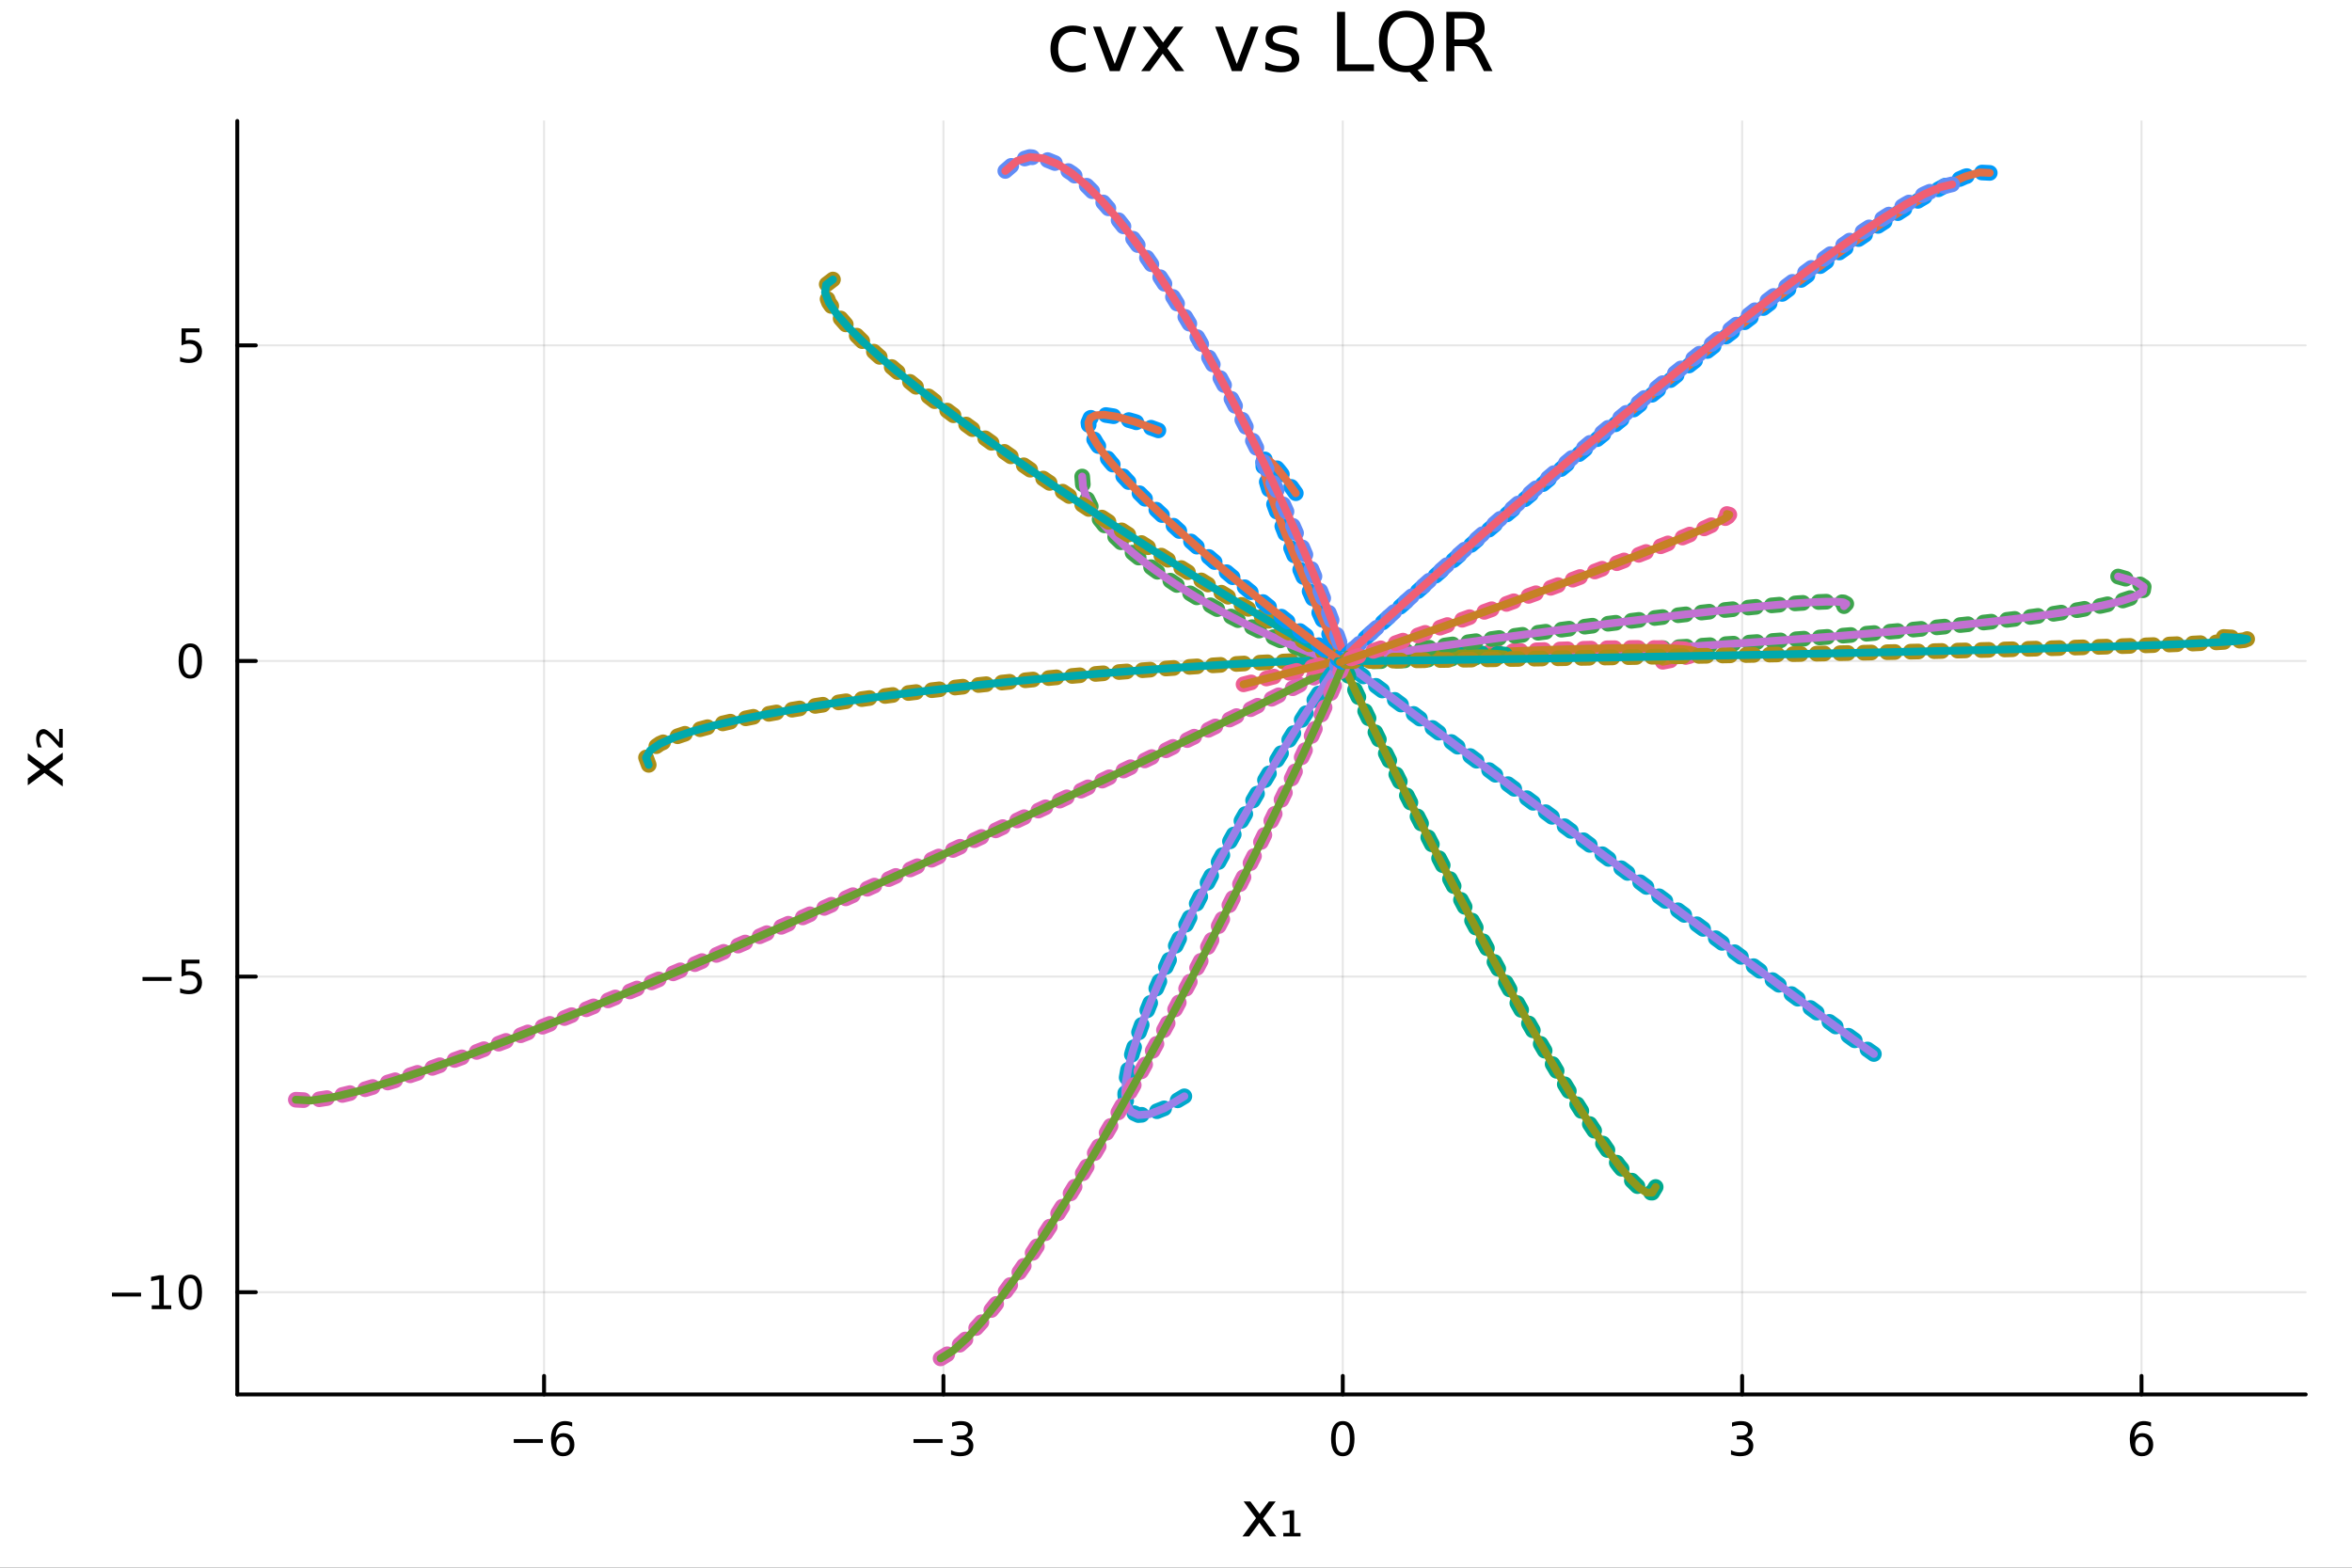 <svg xmlns="http://www.w3.org/2000/svg" xmlns:xlink="http://www.w3.org/1999/xlink" width="600" height="400" viewBox="0 0 2400 1600">
<rect x="0" y="0" width="2400" height="1600" fill="#333333" stroke="none"/>
<defs>
  <clipPath id="clip730">
    <rect x="0" y="0" width="2400" height="1600"></rect>
  </clipPath>
</defs>
<path clip-path="url(#clip730)" d="M0 1600 L2400 1600 L2400 0 L0 0  Z" fill="#ffffff" fill-rule="evenodd" fill-opacity="1"></path>
<defs>
  <clipPath id="clip731">
    <rect x="480" y="0" width="1681" height="1600"></rect>
  </clipPath>
</defs>
<path clip-path="url(#clip730)" d="M242.135 1423.18 L2352.76 1423.18 L2352.76 123.472 L242.135 123.472  Z" fill="#ffffff" fill-rule="evenodd" fill-opacity="1"></path>
<defs>
  <clipPath id="clip732">
    <rect x="242" y="123" width="2112" height="1301"></rect>
  </clipPath>
</defs>
<polyline clip-path="url(#clip732)" style="stroke:#000000; stroke-linecap:round; stroke-linejoin:round; stroke-width:2; stroke-opacity:0.1; fill:none" points="555.16,1423.18 555.16,123.472 "></polyline>
<polyline clip-path="url(#clip732)" style="stroke:#000000; stroke-linecap:round; stroke-linejoin:round; stroke-width:2; stroke-opacity:0.1; fill:none" points="962.672,1423.18 962.672,123.472 "></polyline>
<polyline clip-path="url(#clip732)" style="stroke:#000000; stroke-linecap:round; stroke-linejoin:round; stroke-width:2; stroke-opacity:0.1; fill:none" points="1370.18,1423.18 1370.18,123.472 "></polyline>
<polyline clip-path="url(#clip732)" style="stroke:#000000; stroke-linecap:round; stroke-linejoin:round; stroke-width:2; stroke-opacity:0.1; fill:none" points="1777.7,1423.18 1777.7,123.472 "></polyline>
<polyline clip-path="url(#clip732)" style="stroke:#000000; stroke-linecap:round; stroke-linejoin:round; stroke-width:2; stroke-opacity:0.1; fill:none" points="2185.21,1423.18 2185.21,123.472 "></polyline>
<polyline clip-path="url(#clip732)" style="stroke:#000000; stroke-linecap:round; stroke-linejoin:round; stroke-width:2; stroke-opacity:0.1; fill:none" points="242.135,1318.85 2352.76,1318.85 "></polyline>
<polyline clip-path="url(#clip732)" style="stroke:#000000; stroke-linecap:round; stroke-linejoin:round; stroke-width:2; stroke-opacity:0.1; fill:none" points="242.135,996.728 2352.76,996.728 "></polyline>
<polyline clip-path="url(#clip732)" style="stroke:#000000; stroke-linecap:round; stroke-linejoin:round; stroke-width:2; stroke-opacity:0.1; fill:none" points="242.135,674.602 2352.76,674.602 "></polyline>
<polyline clip-path="url(#clip732)" style="stroke:#000000; stroke-linecap:round; stroke-linejoin:round; stroke-width:2; stroke-opacity:0.1; fill:none" points="242.135,352.477 2352.76,352.477 "></polyline>
<polyline clip-path="url(#clip730)" style="stroke:#000000; stroke-linecap:round; stroke-linejoin:round; stroke-width:4; stroke-opacity:1; fill:none" points="242.135,1423.18 2352.76,1423.18 "></polyline>
<polyline clip-path="url(#clip730)" style="stroke:#000000; stroke-linecap:round; stroke-linejoin:round; stroke-width:4; stroke-opacity:1; fill:none" points="555.16,1423.18 555.16,1404.28 "></polyline>
<polyline clip-path="url(#clip730)" style="stroke:#000000; stroke-linecap:round; stroke-linejoin:round; stroke-width:4; stroke-opacity:1; fill:none" points="962.672,1423.18 962.672,1404.28 "></polyline>
<polyline clip-path="url(#clip730)" style="stroke:#000000; stroke-linecap:round; stroke-linejoin:round; stroke-width:4; stroke-opacity:1; fill:none" points="1370.18,1423.18 1370.18,1404.28 "></polyline>
<polyline clip-path="url(#clip730)" style="stroke:#000000; stroke-linecap:round; stroke-linejoin:round; stroke-width:4; stroke-opacity:1; fill:none" points="1777.7,1423.18 1777.7,1404.28 "></polyline>
<polyline clip-path="url(#clip730)" style="stroke:#000000; stroke-linecap:round; stroke-linejoin:round; stroke-width:4; stroke-opacity:1; fill:none" points="2185.21,1423.18 2185.21,1404.28 "></polyline>
<path clip-path="url(#clip730)" d="M524.223 1468.75 L553.898 1468.75 L553.898 1472.69 L524.223 1472.69 L524.223 1468.75 Z" fill="#000000" fill-rule="nonzero" fill-opacity="1"></path><path clip-path="url(#clip730)" d="M574.57 1466.44 Q571.422 1466.44 569.57 1468.59 Q567.741 1470.74 567.741 1474.49 Q567.741 1478.22 569.57 1480.39 Q571.422 1482.55 574.57 1482.55 Q577.718 1482.55 579.546 1480.39 Q581.398 1478.22 581.398 1474.49 Q581.398 1470.74 579.546 1468.59 Q577.718 1466.44 574.57 1466.44 M583.852 1451.78 L583.852 1456.04 Q582.093 1455.21 580.287 1454.77 Q578.505 1454.33 576.746 1454.33 Q572.116 1454.33 569.662 1457.45 Q567.232 1460.58 566.885 1466.9 Q568.25 1464.89 570.31 1463.82 Q572.371 1462.73 574.847 1462.73 Q580.056 1462.73 583.065 1465.9 Q586.097 1469.05 586.097 1474.49 Q586.097 1479.82 582.949 1483.03 Q579.801 1486.25 574.57 1486.25 Q568.574 1486.25 565.403 1481.67 Q562.232 1477.06 562.232 1468.33 Q562.232 1460.14 566.121 1455.28 Q570.01 1450.39 576.56 1450.39 Q578.32 1450.39 580.102 1450.74 Q581.908 1451.09 583.852 1451.78 Z" fill="#000000" fill-rule="nonzero" fill-opacity="1"></path><path clip-path="url(#clip730)" d="M932.14 1468.75 L961.816 1468.75 L961.816 1472.69 L932.14 1472.69 L932.14 1468.75 Z" fill="#000000" fill-rule="nonzero" fill-opacity="1"></path><path clip-path="url(#clip730)" d="M986.075 1466.95 Q989.431 1467.66 991.306 1469.93 Q993.205 1472.2 993.205 1475.53 Q993.205 1480.65 989.686 1483.45 Q986.168 1486.25 979.686 1486.25 Q977.51 1486.25 975.195 1485.81 Q972.904 1485.39 970.45 1484.54 L970.45 1480.02 Q972.394 1481.16 974.709 1481.74 Q977.024 1482.32 979.547 1482.32 Q983.945 1482.32 986.237 1480.58 Q988.552 1478.84 988.552 1475.53 Q988.552 1472.48 986.399 1470.77 Q984.269 1469.03 980.45 1469.03 L976.422 1469.03 L976.422 1465.19 L980.635 1465.19 Q984.084 1465.19 985.913 1463.82 Q987.742 1462.43 987.742 1459.84 Q987.742 1457.18 985.843 1455.77 Q983.969 1454.33 980.45 1454.33 Q978.529 1454.33 976.33 1454.75 Q974.131 1455.16 971.492 1456.04 L971.492 1451.88 Q974.154 1451.14 976.469 1450.77 Q978.806 1450.39 980.867 1450.39 Q986.191 1450.39 989.293 1452.83 Q992.394 1455.23 992.394 1459.35 Q992.394 1462.22 990.751 1464.21 Q989.107 1466.18 986.075 1466.95 Z" fill="#000000" fill-rule="nonzero" fill-opacity="1"></path><path clip-path="url(#clip730)" d="M1370.18 1454.1 Q1366.57 1454.1 1364.74 1457.66 Q1362.94 1461.2 1362.94 1468.33 Q1362.94 1475.44 1364.74 1479.01 Q1366.57 1482.55 1370.18 1482.55 Q1373.82 1482.55 1375.62 1479.01 Q1377.45 1475.44 1377.45 1468.33 Q1377.45 1461.2 1375.62 1457.66 Q1373.82 1454.1 1370.18 1454.1 M1370.18 1450.39 Q1375.99 1450.39 1379.05 1455 Q1382.13 1459.58 1382.13 1468.33 Q1382.13 1477.06 1379.05 1481.67 Q1375.99 1486.25 1370.18 1486.25 Q1364.37 1486.25 1361.3 1481.67 Q1358.24 1477.06 1358.24 1468.33 Q1358.24 1459.58 1361.3 1455 Q1364.37 1450.39 1370.18 1450.39 Z" fill="#000000" fill-rule="nonzero" fill-opacity="1"></path><path clip-path="url(#clip730)" d="M1781.94 1466.95 Q1785.3 1467.66 1787.18 1469.93 Q1789.07 1472.2 1789.07 1475.53 Q1789.07 1480.65 1785.56 1483.45 Q1782.04 1486.25 1775.56 1486.25 Q1773.38 1486.25 1771.06 1485.81 Q1768.77 1485.39 1766.32 1484.54 L1766.32 1480.02 Q1768.26 1481.16 1770.58 1481.74 Q1772.89 1482.32 1775.42 1482.32 Q1779.81 1482.32 1782.11 1480.58 Q1784.42 1478.84 1784.42 1475.53 Q1784.42 1472.48 1782.27 1470.77 Q1780.14 1469.03 1776.32 1469.03 L1772.29 1469.03 L1772.29 1465.19 L1776.5 1465.19 Q1779.95 1465.19 1781.78 1463.82 Q1783.61 1462.43 1783.61 1459.84 Q1783.61 1457.18 1781.71 1455.77 Q1779.84 1454.33 1776.32 1454.33 Q1774.4 1454.33 1772.2 1454.75 Q1770 1455.16 1767.36 1456.04 L1767.36 1451.88 Q1770.02 1451.14 1772.34 1450.77 Q1774.68 1450.39 1776.74 1450.39 Q1782.06 1450.39 1785.16 1452.83 Q1788.26 1455.23 1788.26 1459.35 Q1788.26 1462.22 1786.62 1464.21 Q1784.98 1466.18 1781.94 1466.95 Z" fill="#000000" fill-rule="nonzero" fill-opacity="1"></path><path clip-path="url(#clip730)" d="M2185.61 1466.44 Q2182.47 1466.44 2180.61 1468.59 Q2178.79 1470.74 2178.79 1474.49 Q2178.79 1478.22 2180.61 1480.39 Q2182.47 1482.55 2185.61 1482.55 Q2188.76 1482.55 2190.59 1480.39 Q2192.44 1478.22 2192.44 1474.49 Q2192.44 1470.74 2190.59 1468.59 Q2188.76 1466.44 2185.61 1466.44 M2194.9 1451.78 L2194.9 1456.04 Q2193.14 1455.21 2191.33 1454.77 Q2189.55 1454.33 2187.79 1454.33 Q2183.16 1454.33 2180.71 1457.45 Q2178.28 1460.58 2177.93 1466.9 Q2179.29 1464.89 2181.35 1463.82 Q2183.42 1462.73 2185.89 1462.73 Q2191.1 1462.73 2194.11 1465.9 Q2197.14 1469.05 2197.14 1474.49 Q2197.14 1479.82 2193.99 1483.03 Q2190.85 1486.25 2185.61 1486.25 Q2179.62 1486.25 2176.45 1481.67 Q2173.28 1477.06 2173.28 1468.33 Q2173.28 1460.14 2177.17 1455.28 Q2181.05 1450.39 2187.6 1450.39 Q2189.36 1450.39 2191.15 1450.74 Q2192.95 1451.09 2194.9 1451.78 Z" fill="#000000" fill-rule="nonzero" fill-opacity="1"></path><path clip-path="url(#clip730)" d="M1301.71 1532.4 L1288.82 1549.74 L1302.38 1568.04 L1295.47 1568.04 L1285.1 1554.04 L1274.72 1568.04 L1267.81 1568.04 L1281.66 1549.39 L1268.99 1532.4 L1275.9 1532.4 L1285.35 1545.1 L1294.8 1532.4 L1301.71 1532.4 Z" fill="#000000" fill-rule="nonzero" fill-opacity="1"></path><path clip-path="url(#clip730)" d="M1309.48 1564.54 L1315.97 1564.54 L1315.97 1545.1 L1308.87 1546.4 L1308.87 1542.71 L1316.19 1541.47 L1320.55 1541.47 L1320.55 1564.54 L1327.08 1564.54 L1327.08 1568.04 L1309.48 1568.04 L1309.48 1564.54 Z" fill="#000000" fill-rule="nonzero" fill-opacity="1"></path><polyline clip-path="url(#clip730)" style="stroke:#000000; stroke-linecap:round; stroke-linejoin:round; stroke-width:4; stroke-opacity:1; fill:none" points="242.135,1423.18 242.135,123.472 "></polyline>
<polyline clip-path="url(#clip730)" style="stroke:#000000; stroke-linecap:round; stroke-linejoin:round; stroke-width:4; stroke-opacity:1; fill:none" points="242.135,1318.85 261.032,1318.85 "></polyline>
<polyline clip-path="url(#clip730)" style="stroke:#000000; stroke-linecap:round; stroke-linejoin:round; stroke-width:4; stroke-opacity:1; fill:none" points="242.135,996.728 261.032,996.728 "></polyline>
<polyline clip-path="url(#clip730)" style="stroke:#000000; stroke-linecap:round; stroke-linejoin:round; stroke-width:4; stroke-opacity:1; fill:none" points="242.135,674.602 261.032,674.602 "></polyline>
<polyline clip-path="url(#clip730)" style="stroke:#000000; stroke-linecap:round; stroke-linejoin:round; stroke-width:4; stroke-opacity:1; fill:none" points="242.135,352.477 261.032,352.477 "></polyline>
<path clip-path="url(#clip730)" d="M114.26 1319.31 L143.936 1319.31 L143.936 1323.24 L114.26 1323.24 L114.26 1319.31 Z" fill="#000000" fill-rule="nonzero" fill-opacity="1"></path><path clip-path="url(#clip730)" d="M154.839 1332.2 L162.477 1332.2 L162.477 1305.83 L154.167 1307.5 L154.167 1303.24 L162.431 1301.57 L167.107 1301.57 L167.107 1332.2 L174.746 1332.2 L174.746 1336.13 L154.839 1336.13 L154.839 1332.2 Z" fill="#000000" fill-rule="nonzero" fill-opacity="1"></path><path clip-path="url(#clip730)" d="M194.19 1304.65 Q190.579 1304.65 188.75 1308.22 Q186.945 1311.76 186.945 1318.89 Q186.945 1325.99 188.75 1329.56 Q190.579 1333.1 194.19 1333.1 Q197.825 1333.1 199.63 1329.56 Q201.459 1325.99 201.459 1318.89 Q201.459 1311.76 199.63 1308.22 Q197.825 1304.65 194.19 1304.65 M194.19 1300.95 Q200 1300.95 203.056 1305.56 Q206.135 1310.14 206.135 1318.89 Q206.135 1327.62 203.056 1332.22 Q200 1336.8 194.19 1336.8 Q188.38 1336.8 185.301 1332.22 Q182.246 1327.62 182.246 1318.89 Q182.246 1310.14 185.301 1305.56 Q188.38 1300.95 194.19 1300.95 Z" fill="#000000" fill-rule="nonzero" fill-opacity="1"></path><path clip-path="url(#clip730)" d="M145.417 997.179 L175.093 997.179 L175.093 1001.11 L145.417 1001.11 L145.417 997.179 Z" fill="#000000" fill-rule="nonzero" fill-opacity="1"></path><path clip-path="url(#clip730)" d="M185.232 979.448 L203.588 979.448 L203.588 983.383 L189.514 983.383 L189.514 991.855 Q190.533 991.508 191.551 991.346 Q192.57 991.161 193.588 991.161 Q199.375 991.161 202.755 994.332 Q206.135 997.504 206.135 1002.92 Q206.135 1008.5 202.662 1011.6 Q199.19 1014.68 192.871 1014.68 Q190.695 1014.68 188.426 1014.31 Q186.181 1013.94 183.774 1013.2 L183.774 1008.5 Q185.857 1009.63 188.079 1010.19 Q190.301 1010.74 192.778 1010.74 Q196.783 1010.74 199.121 1008.64 Q201.459 1006.53 201.459 1002.92 Q201.459 999.309 199.121 997.203 Q196.783 995.096 192.778 995.096 Q190.903 995.096 189.028 995.513 Q187.176 995.929 185.232 996.809 L185.232 979.448 Z" fill="#000000" fill-rule="nonzero" fill-opacity="1"></path><path clip-path="url(#clip730)" d="M194.19 660.401 Q190.579 660.401 188.75 663.966 Q186.945 667.508 186.945 674.637 Q186.945 681.744 188.75 685.308 Q190.579 688.85 194.19 688.85 Q197.825 688.85 199.63 685.308 Q201.459 681.744 201.459 674.637 Q201.459 667.508 199.63 663.966 Q197.825 660.401 194.19 660.401 M194.19 656.697 Q200 656.697 203.056 661.304 Q206.135 665.887 206.135 674.637 Q206.135 683.364 203.056 687.97 Q200 692.554 194.19 692.554 Q188.38 692.554 185.301 687.97 Q182.246 683.364 182.246 674.637 Q182.246 665.887 185.301 661.304 Q188.38 656.697 194.19 656.697 Z" fill="#000000" fill-rule="nonzero" fill-opacity="1"></path><path clip-path="url(#clip730)" d="M185.232 335.197 L203.588 335.197 L203.588 339.132 L189.514 339.132 L189.514 347.604 Q190.533 347.257 191.551 347.095 Q192.57 346.91 193.588 346.91 Q199.375 346.91 202.755 350.081 Q206.135 353.252 206.135 358.669 Q206.135 364.248 202.662 367.349 Q199.19 370.428 192.871 370.428 Q190.695 370.428 188.426 370.058 Q186.181 369.687 183.774 368.947 L183.774 364.248 Q185.857 365.382 188.079 365.937 Q190.301 366.493 192.778 366.493 Q196.783 366.493 199.121 364.387 Q201.459 362.28 201.459 358.669 Q201.459 355.058 199.121 352.951 Q196.783 350.845 192.778 350.845 Q190.903 350.845 189.028 351.262 Q187.176 351.678 185.232 352.558 L185.232 335.197 Z" fill="#000000" fill-rule="nonzero" fill-opacity="1"></path><path clip-path="url(#clip730)" d="M28.356 768.79 L45.703 781.681 L64.004 768.122 L64.004 775.029 L50 785.405 L64.004 795.781 L64.004 802.688 L45.353 788.842 L28.356 801.51 L28.356 794.603 L41.056 785.15 L28.356 775.697 L28.356 768.79 Z" fill="#000000" fill-rule="nonzero" fill-opacity="1"></path><path clip-path="url(#clip730)" d="M60.376 757.459 L60.376 743.964 L64.004 743.964 L64.004 762.998 L60.503 762.998 Q59.516 761.915 57.734 759.91 Q48.026 748.961 45.034 748.961 Q42.934 748.961 41.66 750.616 Q40.356 752.271 40.356 754.977 Q40.356 756.632 40.928 758.573 Q41.47 760.515 42.584 762.807 L38.669 762.807 Q37.777 760.356 37.332 758.255 Q36.886 756.123 36.886 754.308 Q36.886 749.693 38.987 746.924 Q41.088 744.155 44.525 744.155 Q48.949 744.155 57.989 754.69 Q59.516 756.473 60.376 757.459 Z" fill="#000000" fill-rule="nonzero" fill-opacity="1"></path><path clip-path="url(#clip730)" d="M1107.8 28.948 L1107.8 35.915 Q1104.64 34.173 1101.44 33.323 Q1098.28 32.431 1095.04 32.431 Q1087.79 32.431 1083.78 37.05 Q1079.77 41.627 1079.77 49.931 Q1079.77 58.236 1083.78 62.854 Q1087.79 67.431 1095.04 67.431 Q1098.28 67.431 1101.44 66.581 Q1104.64 65.689 1107.8 63.948 L1107.8 70.834 Q1104.68 72.292 1101.32 73.022 Q1098 73.751 1094.23 73.751 Q1083.98 73.751 1077.95 67.31 Q1071.91 60.869 1071.91 49.931 Q1071.91 38.832 1077.99 32.472 Q1084.1 26.112 1094.72 26.112 Q1098.16 26.112 1101.44 26.841 Q1104.72 27.53 1107.8 28.948 Z" fill="#000000" fill-rule="nonzero" fill-opacity="1"></path><path clip-path="url(#clip730)" d="M1115.42 27.206 L1123.32 27.206 L1137.5 65.284 L1151.67 27.206 L1159.57 27.206 L1142.56 72.576 L1132.43 72.576 L1115.42 27.206 Z" fill="#000000" fill-rule="nonzero" fill-opacity="1"></path><path clip-path="url(#clip730)" d="M1207.58 27.206 L1191.17 49.283 L1208.43 72.576 L1199.64 72.576 L1186.43 54.752 L1173.22 72.576 L1164.43 72.576 L1182.06 48.838 L1165.93 27.206 L1174.72 27.206 L1186.75 43.369 L1198.79 27.206 L1207.58 27.206 Z" fill="#000000" fill-rule="nonzero" fill-opacity="1"></path><path clip-path="url(#clip730)" d="M1239.98 27.206 L1247.88 27.206 L1262.06 65.284 L1276.24 27.206 L1284.14 27.206 L1267.12 72.576 L1257 72.576 L1239.98 27.206 Z" fill="#000000" fill-rule="nonzero" fill-opacity="1"></path><path clip-path="url(#clip730)" d="M1323.35 28.543 L1323.35 35.591 Q1320.19 33.971 1316.79 33.161 Q1313.39 32.35 1309.74 32.35 Q1304.19 32.35 1301.39 34.052 Q1298.64 35.753 1298.64 39.156 Q1298.64 41.749 1300.63 43.248 Q1302.61 44.706 1308.61 46.043 L1311.16 46.61 Q1319.1 48.311 1322.42 51.43 Q1325.78 54.509 1325.78 60.059 Q1325.78 66.378 1320.76 70.064 Q1315.78 73.751 1307.03 73.751 Q1303.38 73.751 1299.41 73.022 Q1295.48 72.333 1291.11 70.915 L1291.11 63.218 Q1295.24 65.365 1299.25 66.459 Q1303.26 67.512 1307.19 67.512 Q1312.45 67.512 1315.29 65.73 Q1318.13 63.907 1318.13 60.626 Q1318.13 57.588 1316.06 55.967 Q1314.03 54.347 1307.11 52.848 L1304.51 52.24 Q1297.59 50.782 1294.51 47.785 Q1291.43 44.746 1291.43 39.48 Q1291.43 33.08 1295.97 29.596 Q1300.5 26.112 1308.85 26.112 Q1312.98 26.112 1316.63 26.72 Q1320.27 27.327 1323.35 28.543 Z" fill="#000000" fill-rule="nonzero" fill-opacity="1"></path><path clip-path="url(#clip730)" d="M1364.35 12.096 L1372.53 12.096 L1372.53 65.689 L1401.98 65.689 L1401.98 72.576 L1364.35 72.576 L1364.35 12.096 Z" fill="#000000" fill-rule="nonzero" fill-opacity="1"></path><path clip-path="url(#clip730)" d="M1435.12 17.646 Q1426.2 17.646 1420.94 24.289 Q1415.71 30.933 1415.71 42.397 Q1415.71 53.82 1420.94 60.464 Q1426.2 67.107 1435.12 67.107 Q1444.03 67.107 1449.21 60.464 Q1454.44 53.82 1454.44 42.397 Q1454.44 30.933 1449.21 24.289 Q1444.03 17.646 1435.12 17.646 M1446.58 71.482 L1457.35 83.27 L1447.47 83.27 L1438.52 73.589 Q1437.18 73.67 1436.45 73.71 Q1435.76 73.751 1435.12 73.751 Q1422.35 73.751 1414.7 65.244 Q1407.08 56.697 1407.08 42.397 Q1407.08 28.057 1414.7 19.55 Q1422.35 11.002 1435.12 11.002 Q1447.84 11.002 1455.45 19.55 Q1463.07 28.057 1463.07 42.397 Q1463.07 52.929 1458.81 60.423 Q1454.6 67.918 1446.58 71.482 Z" fill="#000000" fill-rule="nonzero" fill-opacity="1"></path><path clip-path="url(#clip730)" d="M1504.55 44.22 Q1507.18 45.111 1509.65 48.028 Q1512.16 50.944 1514.68 56.048 L1522.98 72.576 L1514.19 72.576 L1506.45 57.061 Q1503.45 50.985 1500.62 49 Q1497.82 47.015 1492.96 47.015 L1484.05 47.015 L1484.05 72.576 L1475.87 72.576 L1475.87 12.096 L1494.34 12.096 Q1504.71 12.096 1509.81 16.43 Q1514.92 20.765 1514.92 29.515 Q1514.92 35.227 1512.24 38.994 Q1509.61 42.761 1504.55 44.22 M1484.05 18.82 L1484.05 40.29 L1494.34 40.29 Q1500.25 40.29 1503.25 37.576 Q1506.29 34.822 1506.29 29.515 Q1506.29 24.208 1503.25 21.535 Q1500.25 18.82 1494.34 18.82 L1484.05 18.82 Z" fill="#000000" fill-rule="nonzero" fill-opacity="1"></path><polyline clip-path="url(#clip732)" style="stroke:#009af9; stroke-linecap:round; stroke-linejoin:round; stroke-width:16; stroke-opacity:1; fill:none" stroke-dasharray="8, 16" points="1322.25,503.4 1312.4,489.65 1304.65,479.78 1298.73,473.264 1294.41,469.629 1291.47,468.45 1289.72,469.346 1288.98,471.981 1289.1,476.053 1289.95,481.296 1291.4,487.477 1293.33,494.388 1295.67,501.852 1298.31,509.711 1301.19,517.83 1304.25,526.095 1307.42,534.405 1310.67,542.678 1313.94,550.844 1317.21,558.845 1320.44,566.634 1323.61,574.175 1326.71,581.437 1329.71,588.399 1332.6,595.045 1335.38,601.365 1338.04,607.355 1340.57,613.012 1342.97,618.338 1345.24,623.34 1347.38,628.023 1349.4,632.397 1351.28,636.473 1353.05,640.263 1354.69,643.78 1356.23,647.038 1357.66,650.051 1358.98,652.834 1360.21,655.401 1361.34,657.768 1362.4,659.948 1363.37,661.957 1364.27,663.808 1365.1,665.516 1365.88,667.094 1366.6,668.555 1367.26,669.912 1367.89,671.178 1368.48,672.364 1369.03,673.482 1369.56,674.543 "></polyline>
<polyline clip-path="url(#clip732)" style="stroke:#e26f46; stroke-linecap:round; stroke-linejoin:round; stroke-width:8; stroke-opacity:1; fill:none" points="1322.25,503.4 1312.4,489.65 1304.65,479.78 1298.73,473.264 1294.41,469.629 1291.47,468.449 1289.72,469.346 1288.98,471.981 1289.1,476.053 1289.95,481.296 1291.4,487.477 1293.33,494.389 1295.67,501.852 1298.31,509.711 1301.19,517.831 1304.25,526.095 1307.42,534.405 1310.67,542.678 1313.94,550.844 1317.21,558.845 1320.44,566.635 1323.61,574.175 1326.71,581.437 1329.71,588.399 1332.6,595.045 1335.38,601.366 1338.04,607.355 1340.57,613.012 1342.97,618.339 1345.24,623.34 1347.38,628.023 1349.4,632.397 1351.28,636.473 1353.05,640.263 1354.7,643.78 1356.23,647.038 1357.66,650.052 1358.98,652.834 1360.21,655.402 1361.34,657.768 1362.4,659.948 1363.37,661.957 1364.27,663.808 1365.1,665.516 1365.88,667.094 1366.6,668.555 1367.26,669.912 1367.89,671.178 1368.48,672.364 1369.03,673.482 1369.56,674.543 "></polyline>
<polyline clip-path="url(#clip732)" style="stroke:#3da44d; stroke-linecap:round; stroke-linejoin:round; stroke-width:16; stroke-opacity:1; fill:none" stroke-dasharray="8, 16" points="2161.35,588.413 2179.55,593.695 2187.44,598.878 2186.59,603.933 2178.39,608.831 2164.09,613.554 2144.78,618.086 2121.45,622.415 2094.94,626.535 2066.01,630.44 2035.3,634.13 2003.38,637.604 1970.73,640.866 1937.77,643.918 1904.85,646.766 1872.27,649.417 1840.27,651.878 1809.04,654.156 1778.77,656.26 1749.55,658.199 1721.51,659.98 1694.7,661.612 1669.18,663.105 1644.97,664.468 1622.08,665.707 1600.51,666.833 1580.25,667.852 1561.26,668.773 1543.53,669.604 1527,670.35 1511.63,671.019 1497.37,671.618 1484.17,672.152 1471.98,672.628 1460.74,673.051 1450.38,673.425 1440.87,673.756 1432.13,674.048 1424.11,674.305 1416.76,674.531 1410.02,674.729 1403.85,674.904 1398.19,675.057 1392.99,675.193 1388.2,675.312 1383.79,675.418 1379.7,675.513 1375.9,675.599 1372.35,675.678 1369,675.751 1365.83,675.819 "></polyline>
<polyline clip-path="url(#clip732)" style="stroke:#c271d2; stroke-linecap:round; stroke-linejoin:round; stroke-width:8; stroke-opacity:1; fill:none" points="2161.35,588.413 2179.55,593.695 2187.44,598.878 2186.59,603.933 2178.39,608.831 2164.08,613.554 2144.78,618.086 2121.45,622.415 2094.94,626.535 2066.01,630.44 2035.3,634.13 2003.38,637.604 1970.73,640.865 1937.77,643.918 1904.85,646.766 1872.27,649.417 1840.27,651.878 1809.04,654.156 1778.76,656.26 1749.55,658.199 1721.51,659.98 1694.7,661.612 1669.18,663.105 1644.97,664.468 1622.08,665.707 1600.51,666.833 1580.25,667.852 1561.26,668.773 1543.53,669.604 1527,670.35 1511.63,671.019 1497.37,671.618 1484.17,672.152 1471.98,672.628 1460.74,673.051 1450.38,673.425 1440.86,673.756 1432.13,674.048 1424.11,674.305 1416.76,674.531 1410.02,674.729 1403.85,674.904 1398.19,675.057 1392.99,675.193 1388.2,675.312 1383.79,675.418 1379.7,675.513 1375.9,675.599 1372.35,675.678 1369,675.751 1365.83,675.819 "></polyline>
<polyline clip-path="url(#clip732)" style="stroke:#ac8d18; stroke-linecap:round; stroke-linejoin:round; stroke-width:16; stroke-opacity:1; fill:none" stroke-dasharray="8, 16" points="661.961,780.625 659.191,773.145 663.379,765.951 673.379,759.063 688.176,752.495 706.871,746.257 728.673,740.354 752.888,734.786 778.91,729.552 806.213,724.646 834.344,720.06 862.912,715.787 891.587,711.815 920.088,708.134 948.182,704.73 975.677,701.59 1002.42,698.702 1028.27,696.051 1053.15,693.625 1076.99,691.409 1099.72,689.39 1121.32,687.556 1141.77,685.894 1161.07,684.391 1179.22,683.035 1196.25,681.816 1212.18,680.723 1227.04,679.745 1240.86,678.873 1253.7,678.098 1265.58,677.41 1276.57,676.803 1286.7,676.268 1296.03,675.798 1304.6,675.387 1312.47,675.028 1319.67,674.717 1326.27,674.447 1332.3,674.214 1337.8,674.014 1342.84,673.842 1347.44,673.695 1351.64,673.569 1355.5,673.461 1359.03,673.368 1362.28,673.288 1365.29,673.218 1368.08,673.157 1370.69,673.102 1373.14,673.052 1375.47,673.005 "></polyline>
<polyline clip-path="url(#clip732)" style="stroke:#00a9ad; stroke-linecap:round; stroke-linejoin:round; stroke-width:8; stroke-opacity:1; fill:none" points="661.961,780.625 659.191,773.145 663.379,765.951 673.379,759.063 688.176,752.495 706.871,746.257 728.673,740.354 752.888,734.786 778.91,729.552 806.214,724.646 834.344,720.06 862.913,715.787 891.587,711.815 920.088,708.134 948.182,704.73 975.677,701.59 1002.42,698.702 1028.27,696.051 1053.15,693.625 1076.99,691.409 1099.72,689.39 1121.32,687.556 1141.77,685.894 1161.07,684.391 1179.22,683.035 1196.25,681.816 1212.18,680.723 1227.04,679.745 1240.86,678.873 1253.7,678.098 1265.58,677.41 1276.57,676.803 1286.7,676.268 1296.03,675.798 1304.6,675.387 1312.47,675.028 1319.67,674.717 1326.27,674.447 1332.3,674.214 1337.8,674.014 1342.84,673.842 1347.44,673.695 1351.64,673.569 1355.5,673.461 1359.03,673.368 1362.28,673.288 1365.29,673.218 1368.08,673.157 1370.69,673.102 1373.14,673.052 1375.47,673.005 "></polyline>
<polyline clip-path="url(#clip732)" style="stroke:#ed5d92; stroke-linecap:round; stroke-linejoin:round; stroke-width:16; stroke-opacity:1; fill:none" stroke-dasharray="8, 16" points="1696.66,675.427 1713.06,672.275 1723.71,669.646 1729.43,667.48 1730.94,665.724 1728.91,664.328 1723.92,663.248 1716.48,662.443 1707.05,661.878 1696.03,661.519 1683.78,661.337 1670.6,661.305 1656.77,661.4 1642.51,661.601 1628.02,661.888 1613.48,662.246 1599.02,662.661 1584.76,663.118 1570.8,663.608 1557.23,664.121 1544.09,664.647 1531.46,665.181 1519.35,665.717 1507.8,666.248 1496.82,666.771 1486.42,667.283 1476.61,667.78 1467.37,668.261 1458.7,668.724 1450.59,669.167 1443.02,669.589 1435.97,669.991 1429.42,670.371 1423.34,670.731 1417.72,671.069 1412.53,671.387 1407.74,671.685 1403.32,671.964 1399.26,672.225 1395.52,672.468 1392.09,672.695 1388.93,672.905 1386.03,673.102 1383.36,673.285 1380.89,673.455 1378.61,673.614 1376.5,673.762 1374.53,673.902 1372.68,674.033 1370.94,674.156 1369.29,674.274 "></polyline>
<polyline clip-path="url(#clip732)" style="stroke:#c68125; stroke-linecap:round; stroke-linejoin:round; stroke-width:8; stroke-opacity:1; fill:none" points="1696.66,675.427 1713.06,672.275 1723.71,669.646 1729.43,667.48 1730.94,665.724 1728.91,664.328 1723.92,663.248 1716.48,662.444 1707.04,661.878 1696.03,661.519 1683.78,661.337 1670.6,661.305 1656.77,661.4 1642.51,661.601 1628.02,661.888 1613.48,662.247 1599.01,662.661 1584.76,663.118 1570.8,663.608 1557.22,664.121 1544.09,664.647 1531.46,665.181 1519.35,665.717 1507.8,666.248 1496.82,666.771 1486.42,667.283 1476.61,667.78 1467.37,668.261 1458.7,668.724 1450.59,669.167 1443.02,669.589 1435.97,669.991 1429.42,670.371 1423.34,670.731 1417.72,671.069 1412.53,671.387 1407.74,671.685 1403.32,671.964 1399.26,672.225 1395.52,672.468 1392.09,672.695 1388.93,672.906 1386.03,673.102 1383.36,673.285 1380.89,673.455 1378.61,673.614 1376.5,673.762 1374.53,673.902 1372.68,674.033 1370.94,674.156 1369.29,674.274 "></polyline>
<polyline clip-path="url(#clip732)" style="stroke:#00a98d; stroke-linecap:round; stroke-linejoin:round; stroke-width:16; stroke-opacity:1; fill:none" stroke-dasharray="8, 16" points="1535.8,668.081 1530.64,667.565 1524.82,667.195 1518.51,666.952 1511.84,666.818 1504.94,666.776 1497.89,666.813 1490.8,666.915 1483.73,667.072 1476.74,667.272 1469.89,667.508 1463.21,667.771 1456.74,668.055 1450.51,668.354 1444.53,668.663 1438.82,668.977 1433.38,669.292 1428.24,669.606 1423.37,669.916 1418.8,670.219 1414.5,670.515 1410.48,670.801 1406.73,671.076 1403.24,671.34 1399.99,671.592 1396.99,671.831 1394.22,672.058 1391.66,672.272 1389.31,672.474 1387.15,672.663 1385.18,672.841 1383.37,673.006 1381.73,673.161 1380.23,673.304 1378.87,673.437 1377.63,673.56 1376.51,673.675 1375.5,673.78 1374.58,673.877 1373.75,673.966 1373,674.049 1372.33,674.125 1371.71,674.195 1371.16,674.26 1370.65,674.319 1370.19,674.375 1369.77,674.426 1369.38,674.474 1369.02,674.519 1368.68,674.561 1368.36,674.601 "></polyline>
<polyline clip-path="url(#clip732)" style="stroke:#8e971d; stroke-linecap:round; stroke-linejoin:round; stroke-width:8; stroke-opacity:1; fill:none" points="1535.8,668.081 1530.64,667.565 1524.82,667.195 1518.51,666.952 1511.84,666.818 1504.94,666.776 1497.89,666.813 1490.8,666.915 1483.73,667.072 1476.74,667.272 1469.89,667.508 1463.21,667.771 1456.74,668.055 1450.51,668.354 1444.53,668.663 1438.82,668.977 1433.38,669.292 1428.24,669.606 1423.37,669.916 1418.8,670.219 1414.5,670.515 1410.48,670.801 1406.73,671.076 1403.24,671.34 1399.99,671.592 1396.99,671.831 1394.22,672.058 1391.66,672.272 1389.31,672.474 1387.15,672.663 1385.18,672.841 1383.37,673.006 1381.73,673.161 1380.23,673.304 1378.87,673.437 1377.63,673.56 1376.51,673.675 1375.5,673.78 1374.58,673.877 1373.75,673.966 1373,674.049 1372.33,674.125 1371.71,674.195 1371.16,674.26 1370.65,674.319 1370.19,674.375 1369.77,674.426 1369.38,674.474 1369.02,674.519 1368.68,674.561 1368.36,674.601 "></polyline>
<polyline clip-path="url(#clip732)" style="stroke:#00a8cb; stroke-linecap:round; stroke-linejoin:round; stroke-width:16; stroke-opacity:1; fill:none" stroke-dasharray="8, 16" points="1912.13,1075.73 1903.35,1069.53 1891.09,1060.69 1875.99,1049.72 1858.66,1037.05 1839.61,1023.08 1819.29,1008.13 1798.08,992.502 1776.32,976.445 1754.29,960.174 1732.25,943.873 1710.4,927.696 1688.9,911.771 1667.89,896.204 1647.5,881.081 1627.81,866.47 1608.89,852.422 1590.79,838.978 1573.54,826.164 1557.17,813.997 1541.68,802.485 1527.08,791.629 1513.37,781.423 1500.51,771.857 1488.5,762.916 1477.3,754.581 1466.9,746.831 1457.25,739.643 1448.32,732.992 1440.08,726.851 1432.49,721.193 1425.52,715.992 1419.12,711.22 1413.26,706.849 1407.9,702.853 1403.02,699.205 1398.56,695.879 1394.5,692.851 1390.82,690.095 1387.46,687.59 1384.41,685.312 1381.64,683.239 1379.12,681.353 1376.81,679.633 1374.71,678.06 1372.78,676.618 1371.01,675.29 1369.36,674.06 1367.83,672.913 1366.39,671.837 1365.03,670.817 "></polyline>
<polyline clip-path="url(#clip732)" style="stroke:#9b7fe8; stroke-linecap:round; stroke-linejoin:round; stroke-width:8; stroke-opacity:1; fill:none" points="1912.13,1075.73 1903.35,1069.53 1891.09,1060.69 1875.99,1049.72 1858.66,1037.05 1839.61,1023.08 1819.29,1008.13 1798.08,992.502 1776.32,976.445 1754.29,960.174 1732.25,943.873 1710.4,927.696 1688.9,911.771 1667.89,896.204 1647.5,881.081 1627.81,866.47 1608.89,852.422 1590.79,838.978 1573.54,826.164 1557.17,813.997 1541.68,802.485 1527.08,791.629 1513.37,781.423 1500.51,771.857 1488.5,762.916 1477.3,754.581 1466.9,746.831 1457.25,739.643 1448.32,732.992 1440.08,726.851 1432.49,721.193 1425.52,715.992 1419.12,711.22 1413.26,706.849 1407.9,702.853 1403.02,699.205 1398.56,695.879 1394.5,692.851 1390.82,690.095 1387.46,687.59 1384.41,685.312 1381.64,683.239 1379.12,681.353 1376.81,679.633 1374.71,678.06 1372.78,676.618 1371.01,675.29 1369.36,674.06 1367.83,672.913 1366.39,671.837 1365.03,670.817 "></polyline>
<polyline clip-path="url(#clip732)" style="stroke:#608cf6; stroke-linecap:round; stroke-linejoin:round; stroke-width:16; stroke-opacity:1; fill:none" stroke-dasharray="8, 16" points="1025.83,174.469 1037.73,164.208 1050.79,160.256 1064.7,161.646 1079.19,167.516 1094.05,177.1 1109.08,189.72 1124.12,204.776 1139.01,221.744 1153.66,240.163 1167.97,259.635 1181.85,279.813 1195.26,300.4 1208.13,321.142 1220.45,341.825 1232.18,362.268 1243.31,382.323 1253.83,401.868 1263.75,420.804 1273.07,439.056 1281.8,456.566 1289.96,473.292 1297.55,489.206 1304.61,504.293 1311.15,518.547 1317.2,531.971 1322.78,544.577 1327.91,556.38 1332.62,567.404 1336.94,577.672 1340.89,587.215 1344.49,596.064 1347.77,604.253 1350.75,611.814 1353.45,618.785 1355.9,625.201 1358.12,631.096 1360.12,636.508 1361.93,641.47 1363.56,646.018 1365.03,650.184 1366.36,654.001 1367.56,657.501 1368.65,660.714 1369.63,663.67 1370.53,666.396 1371.36,668.92 1372.12,671.266 1372.82,673.46 1373.48,675.525 1374.11,677.483 "></polyline>
<polyline clip-path="url(#clip732)" style="stroke:#f05f73; stroke-linecap:round; stroke-linejoin:round; stroke-width:8; stroke-opacity:1; fill:none" points="1025.83,174.469 1037.73,164.208 1050.79,160.256 1064.7,161.647 1079.19,167.517 1094.05,177.101 1109.08,189.72 1124.12,204.776 1139.01,221.744 1153.66,240.164 1167.97,259.635 1181.85,279.813 1195.26,300.4 1208.13,321.143 1220.45,341.825 1232.18,362.269 1243.31,382.324 1253.83,401.868 1263.75,420.804 1273.07,439.056 1281.8,456.566 1289.96,473.292 1297.55,489.206 1304.61,504.293 1311.15,518.547 1317.2,531.971 1322.78,544.577 1327.91,556.38 1332.62,567.404 1336.94,577.672 1340.89,587.216 1344.49,596.065 1347.77,604.253 1350.75,611.815 1353.45,618.785 1355.9,625.201 1358.12,631.096 1360.12,636.508 1361.93,641.47 1363.56,646.018 1365.03,650.184 1366.36,654.001 1367.56,657.501 1368.65,660.714 1369.63,663.67 1370.53,666.396 1371.36,668.92 1372.12,671.266 1372.82,673.46 1373.48,675.525 1374.11,677.483 "></polyline>
<polyline clip-path="url(#clip732)" style="stroke:#dd64b5; stroke-linecap:round; stroke-linejoin:round; stroke-width:16; stroke-opacity:1; fill:none" stroke-dasharray="8, 16" points="301.869,1122.39 317.584,1123.17 340.45,1119.7 369.119,1112.71 402.407,1102.82 439.273,1090.57 478.811,1076.46 520.233,1060.9 562.859,1044.28 606.108,1026.92 649.484,1009.09 692.569,991.025 735.014,972.934 776.533,954.986 816.891,937.323 855.905,920.06 893.43,903.292 929.36,887.094 963.621,871.523 996.164,856.623 1026.97,842.421 1056.02,828.938 1083.35,816.181 1108.96,804.15 1132.92,792.841 1155.25,782.239 1176.02,772.329 1195.29,763.09 1213.13,754.497 1229.6,746.524 1244.78,739.144 1258.74,732.327 1271.55,726.042 1283.29,720.259 1294.02,714.948 1303.82,710.077 1312.76,705.616 1320.89,701.536 1328.3,697.807 1335.04,694.401 1341.17,691.291 1346.74,688.45 1351.82,685.853 1356.44,683.476 1360.68,681.295 1364.56,679.288 1368.14,677.434 1371.45,675.713 1374.54,674.106 1377.44,672.595 1380.18,671.163 "></polyline>
<polyline clip-path="url(#clip732)" style="stroke:#6b9e32; stroke-linecap:round; stroke-linejoin:round; stroke-width:8; stroke-opacity:1; fill:none" points="301.869,1122.39 317.584,1123.17 340.45,1119.7 369.119,1112.71 402.407,1102.82 439.273,1090.57 478.811,1076.46 520.233,1060.9 562.859,1044.28 606.108,1026.92 649.484,1009.09 692.569,991.025 735.014,972.934 776.532,954.986 816.891,937.323 855.905,920.06 893.43,903.292 929.36,887.094 963.621,871.523 996.164,856.623 1026.97,842.421 1056.02,828.938 1083.35,816.181 1108.96,804.15 1132.92,792.841 1155.25,782.239 1176.02,772.329 1195.29,763.09 1213.13,754.497 1229.6,746.524 1244.78,739.144 1258.74,732.327 1271.55,726.042 1283.29,720.259 1294.02,714.948 1303.82,710.077 1312.76,705.616 1320.89,701.536 1328.3,697.807 1335.04,694.401 1341.17,691.291 1346.74,688.45 1351.82,685.853 1356.44,683.476 1360.68,681.295 1364.56,679.288 1368.14,677.434 1371.45,675.713 1374.54,674.106 1377.44,672.595 1380.18,671.163 "></polyline>
<polyline clip-path="url(#clip732)" style="stroke:#009af9; stroke-linecap:round; stroke-linejoin:round; stroke-width:16; stroke-opacity:1; fill:none" stroke-dasharray="8, 16" points="2030.37,176.464 2020.06,175.98 2005.43,180.143 1987.3,188.177 1966.4,199.391 1943.35,213.178 1918.72,229.002 1892.97,246.394 1866.53,264.946 1839.74,284.302 1812.91,304.157 1786.28,324.25 1760.08,344.359 1734.47,364.298 1709.59,383.909 1685.55,403.067 1662.45,421.667 1640.34,439.629 1619.26,456.888 1599.26,473.4 1580.33,489.133 1562.48,504.066 1545.7,518.191 1529.97,531.508 1515.27,544.025 1501.57,555.756 1488.84,566.719 1477.02,576.938 1466.09,586.44 1456,595.255 1446.7,603.413 1438.15,610.948 1430.31,617.893 1423.13,624.282 1416.56,630.149 1410.57,635.529 1405.11,640.455 1400.13,644.96 1395.61,649.076 1391.49,652.836 1387.75,656.268 1384.34,659.402 1381.25,662.268 1378.42,664.89 1375.84,667.295 1373.47,669.509 1371.29,671.553 1369.27,673.45 1367.39,675.222 1365.62,676.888 1363.94,678.467 "></polyline>
<polyline clip-path="url(#clip732)" style="stroke:#e26f46; stroke-linecap:round; stroke-linejoin:round; stroke-width:8; stroke-opacity:1; fill:none" points="2030.37,176.464 2020.06,175.98 2005.43,180.143 1987.3,188.177 1966.4,199.391 1943.35,213.178 1918.72,229.002 1892.98,246.395 1866.53,264.946 1839.74,284.302 1812.91,304.157 1786.28,324.25 1760.08,344.359 1734.47,364.297 1709.59,383.909 1685.55,403.067 1662.45,421.667 1640.34,439.628 1619.26,456.888 1599.26,473.4 1580.33,489.132 1562.48,504.066 1545.7,518.191 1529.97,531.508 1515.27,544.025 1501.57,555.755 1488.84,566.718 1477.02,576.938 1466.09,586.44 1456,595.255 1446.7,603.413 1438.15,610.948 1430.31,617.893 1423.13,624.282 1416.56,630.149 1410.57,635.529 1405.11,640.455 1400.13,644.96 1395.61,649.076 1391.49,652.836 1387.75,656.268 1384.34,659.403 1381.25,662.268 1378.42,664.89 1375.84,667.296 1373.47,669.509 1371.29,671.553 1369.27,673.45 1367.39,675.222 1365.62,676.888 1363.94,678.467 "></polyline>
<polyline clip-path="url(#clip732)" style="stroke:#3da44d; stroke-linecap:round; stroke-linejoin:round; stroke-width:16; stroke-opacity:1; fill:none" stroke-dasharray="8, 16" points="1104.27,486.348 1105.1,496.667 1108.22,506.978 1113.25,517.185 1119.84,527.214 1127.67,536.999 1136.48,546.491 1146.03,555.648 1156.12,564.44 1166.57,572.844 1177.22,580.845 1187.94,588.434 1198.63,595.607 1209.2,602.364 1219.56,608.709 1229.65,614.65 1239.42,620.196 1248.84,625.361 1257.88,630.156 1266.51,634.598 1274.71,638.702 1282.49,642.484 1289.84,645.96 1296.76,649.149 1303.25,652.067 1309.33,654.731 1315.01,657.156 1320.29,659.36 1325.2,661.358 1329.75,663.165 1333.95,664.795 1337.83,666.263 1341.4,667.582 1344.69,668.763 1347.7,669.82 1350.46,670.764 1352.98,671.605 1355.29,672.353 1357.39,673.018 1359.31,673.608 1361.07,674.131 1362.66,674.596 1364.12,675.009 1365.46,675.376 1366.68,675.705 1367.81,676 1368.85,676.266 1369.81,676.509 1370.71,676.732 1371.56,676.94 1372.36,677.136 "></polyline>
<polyline clip-path="url(#clip732)" style="stroke:#c271d2; stroke-linecap:round; stroke-linejoin:round; stroke-width:8; stroke-opacity:1; fill:none" points="1104.27,486.348 1105.1,496.667 1108.22,506.978 1113.25,517.185 1119.84,527.214 1127.67,536.999 1136.48,546.491 1146.03,555.648 1156.12,564.44 1166.57,572.844 1177.22,580.845 1187.94,588.434 1198.63,595.607 1209.2,602.364 1219.56,608.709 1229.65,614.65 1239.42,620.196 1248.84,625.361 1257.88,630.156 1266.51,634.598 1274.71,638.702 1282.49,642.484 1289.84,645.961 1296.76,649.149 1303.25,652.067 1309.33,654.731 1315.01,657.156 1320.29,659.36 1325.2,661.358 1329.75,663.165 1333.95,664.795 1337.83,666.263 1341.4,667.582 1344.69,668.763 1347.7,669.82 1350.46,670.764 1352.98,671.605 1355.29,672.353 1357.39,673.018 1359.31,673.608 1361.07,674.131 1362.66,674.596 1364.12,675.009 1365.46,675.376 1366.68,675.705 1367.81,676 1368.85,676.266 1369.81,676.509 1370.71,676.732 1371.56,676.94 1372.36,677.136 "></polyline>
<polyline clip-path="url(#clip732)" style="stroke:#ac8d18; stroke-linecap:round; stroke-linejoin:round; stroke-width:16; stroke-opacity:1; fill:none" stroke-dasharray="8, 16" points="849.962,285.275 842.952,290.596 841.889,298.592 845.837,308.763 853.962,320.67 865.527,333.929 879.878,348.202 896.441,363.197 914.711,378.663 934.251,394.382 954.678,410.17 975.665,425.872 996.93,441.357 1018.23,456.518 1039.38,471.267 1060.19,485.535 1080.53,499.267 1100.29,512.424 1119.39,524.976 1137.75,536.906 1155.32,548.202 1172.07,558.863 1187.97,568.892 1203.02,578.3 1217.21,587.099 1230.56,595.307 1243.07,602.943 1254.77,610.03 1265.68,616.592 1275.83,622.654 1285.25,628.242 1293.97,633.382 1302.04,638.101 1309.47,642.425 1316.32,646.381 1322.61,649.995 1328.39,653.291 1333.68,656.294 1338.53,659.028 1342.97,661.515 1347.04,663.778 1350.76,665.837 1354.16,667.712 1357.29,669.424 1360.16,670.989 1362.81,672.424 1365.26,673.747 1367.53,674.973 1369.66,676.115 1371.66,677.188 1373.56,678.205 "></polyline>
<polyline clip-path="url(#clip732)" style="stroke:#00a9ad; stroke-linecap:round; stroke-linejoin:round; stroke-width:8; stroke-opacity:1; fill:none" points="849.962,285.275 842.952,290.596 841.889,298.592 845.837,308.763 853.963,320.67 865.528,333.929 879.879,348.202 896.441,363.198 914.712,378.663 934.252,394.383 954.679,410.171 975.666,425.872 996.931,441.357 1018.24,456.518 1039.38,471.267 1060.19,485.535 1080.53,499.268 1100.29,512.424 1119.39,524.977 1137.75,536.906 1155.32,548.202 1172.07,558.863 1187.97,568.893 1203.02,578.3 1217.21,587.099 1230.56,595.307 1243.07,602.943 1254.77,610.03 1265.68,616.592 1275.83,622.654 1285.25,628.242 1293.97,633.382 1302.04,638.101 1309.47,642.425 1316.32,646.381 1322.61,649.995 1328.39,653.291 1333.68,656.294 1338.53,659.028 1342.97,661.515 1347.04,663.778 1350.76,665.837 1354.16,667.712 1357.29,669.424 1360.16,670.989 1362.81,672.424 1365.26,673.747 1367.53,674.973 1369.66,676.115 1371.66,677.188 1373.56,678.205 "></polyline>
<polyline clip-path="url(#clip732)" style="stroke:#ed5d92; stroke-linecap:round; stroke-linejoin:round; stroke-width:16; stroke-opacity:1; fill:none" stroke-dasharray="8, 16" points="1268.94,698.457 1282.83,694.893 1295.31,691.71 1306.5,688.876 1316.49,686.361 1325.38,684.138 1333.28,682.181 1340.25,680.466 1346.4,678.969 1351.78,677.67 1356.48,676.549 1360.56,675.589 1364.07,674.772 1367.09,674.083 1369.66,673.508 1371.82,673.034 1373.62,672.65 1375.11,672.344 1376.32,672.107 1377.28,671.931 1378.03,671.807 1378.58,671.727 1378.97,671.687 1379.22,671.679 1379.35,671.698 1379.38,671.741 1379.32,671.802 1379.19,671.879 1379,671.969 1378.76,672.067 1378.48,672.173 1378.18,672.283 1377.85,672.396 1377.51,672.511 1377.16,672.627 1376.8,672.741 1376.44,672.854 1376.08,672.964 1375.73,673.071 1375.39,673.175 1375.06,673.275 1374.74,673.371 1374.43,673.462 1374.13,673.55 1373.85,673.633 1373.57,673.712 1373.32,673.787 1373.07,673.858 1372.83,673.925 1372.61,673.99 1372.4,674.051 "></polyline>
<polyline clip-path="url(#clip732)" style="stroke:#c68125; stroke-linecap:round; stroke-linejoin:round; stroke-width:8; stroke-opacity:1; fill:none" points="1268.94,698.457 1282.83,694.893 1295.31,691.71 1306.5,688.876 1316.49,686.361 1325.38,684.138 1333.28,682.181 1340.25,680.466 1346.4,678.969 1351.78,677.67 1356.48,676.549 1360.56,675.589 1364.07,674.772 1367.09,674.083 1369.66,673.508 1371.82,673.034 1373.62,672.65 1375.11,672.344 1376.32,672.107 1377.28,671.931 1378.03,671.807 1378.58,671.727 1378.97,671.687 1379.22,671.679 1379.35,671.698 1379.38,671.741 1379.32,671.802 1379.19,671.879 1379,671.969 1378.76,672.067 1378.48,672.173 1378.18,672.283 1377.85,672.396 1377.51,672.511 1377.16,672.627 1376.8,672.741 1376.44,672.854 1376.08,672.964 1375.73,673.071 1375.39,673.175 1375.06,673.275 1374.74,673.371 1374.43,673.462 1374.13,673.55 1373.85,673.633 1373.57,673.712 1373.32,673.787 1373.07,673.858 1372.83,673.925 1372.61,673.99 1372.4,674.051 "></polyline>
<polyline clip-path="url(#clip732)" style="stroke:#00a98d; stroke-linecap:round; stroke-linejoin:round; stroke-width:16; stroke-opacity:1; fill:none" stroke-dasharray="8, 16" points="1689.47,1211.44 1685.97,1217.24 1680.13,1217.14 1672.38,1212.08 1663.09,1202.91 1652.59,1190.35 1641.17,1175.06 1629.09,1157.61 1616.55,1138.51 1603.75,1118.2 1590.84,1097.05 1577.97,1075.4 1565.23,1053.51 1552.74,1031.63 1540.55,1009.96 1528.74,988.663 1517.36,967.873 1506.44,947.701 1496,928.232 1486.07,909.534 1476.65,891.655 1467.76,874.626 1459.38,858.469 1451.51,843.191 1444.15,828.791 1437.27,815.261 1430.87,802.583 1424.92,790.737 1419.41,779.696 1414.31,769.431 1409.61,759.909 1405.28,751.096 1401.3,742.956 1397.66,735.452 1394.32,728.546 1391.26,722.201 1388.48,716.379 1385.94,711.045 1383.62,706.161 1381.51,701.693 1379.59,697.605 1377.84,693.865 1376.25,690.441 1374.8,687.302 1373.47,684.418 1372.24,681.761 1371.12,679.303 1370.07,677.02 1369.1,674.887 1368.19,672.88 1367.32,670.977 "></polyline>
<polyline clip-path="url(#clip732)" style="stroke:#8e971d; stroke-linecap:round; stroke-linejoin:round; stroke-width:8; stroke-opacity:1; fill:none" points="1689.47,1211.44 1685.97,1217.24 1680.13,1217.14 1672.38,1212.08 1663.09,1202.91 1652.59,1190.35 1641.17,1175.06 1629.09,1157.61 1616.55,1138.51 1603.75,1118.2 1590.84,1097.05 1577.97,1075.4 1565.23,1053.51 1552.73,1031.63 1540.55,1009.96 1528.74,988.662 1517.36,967.872 1506.44,947.7 1496,928.232 1486.07,909.534 1476.65,891.654 1467.76,874.626 1459.38,858.468 1451.51,843.19 1444.15,828.791 1437.27,815.26 1430.87,802.583 1424.92,790.737 1419.41,779.696 1414.31,769.431 1409.61,759.909 1405.28,751.096 1401.3,742.956 1397.66,735.451 1394.32,728.545 1391.26,722.201 1388.48,716.379 1385.94,711.045 1383.62,706.161 1381.51,701.692 1379.59,697.605 1377.84,693.865 1376.25,690.441 1374.8,687.302 1373.47,684.418 1372.24,681.761 1371.12,679.303 1370.07,677.02 1369.1,674.887 1368.19,672.88 1367.32,670.977 "></polyline>
<polyline clip-path="url(#clip732)" style="stroke:#00a8cb; stroke-linecap:round; stroke-linejoin:round; stroke-width:16; stroke-opacity:1; fill:none" stroke-dasharray="8, 16" points="1208.53,1118.9 1188.18,1131.1 1172.73,1137.18 1161.55,1138.05 1154.06,1134.53 1149.74,1127.36 1148.12,1117.19 1148.8,1104.57 1151.39,1090.02 1155.58,1073.98 1161.07,1056.82 1167.6,1038.9 1174.94,1020.48 1182.91,1001.83 1191.32,983.141 1200.04,964.598 1208.92,946.347 1217.88,928.508 1226.8,911.178 1235.61,894.436 1244.26,878.34 1252.68,862.934 1260.85,848.25 1268.71,834.306 1276.26,821.111 1283.47,808.666 1290.33,796.963 1296.83,785.99 1302.98,775.73 1308.77,766.159 1314.21,757.255 1319.31,748.989 1324.08,741.331 1328.52,734.251 1332.65,727.718 1336.49,721.699 1340.05,716.162 1343.35,711.074 1346.4,706.404 1349.22,702.12 1351.82,698.192 1354.22,694.589 1356.44,691.283 1358.49,688.246 1360.38,685.449 1362.14,682.868 1363.78,680.478 1365.31,678.254 1366.74,676.174 1368.09,674.215 1369.38,672.358 "></polyline>
<polyline clip-path="url(#clip732)" style="stroke:#9b7fe8; stroke-linecap:round; stroke-linejoin:round; stroke-width:8; stroke-opacity:1; fill:none" points="1208.53,1118.9 1188.18,1131.1 1172.73,1137.18 1161.55,1138.05 1154.06,1134.53 1149.74,1127.36 1148.12,1117.18 1148.8,1104.57 1151.39,1090.02 1155.58,1073.97 1161.07,1056.82 1167.6,1038.9 1174.94,1020.48 1182.91,1001.83 1191.32,983.14 1200.04,964.598 1208.93,946.347 1217.88,928.507 1226.8,911.178 1235.61,894.435 1244.26,878.339 1252.69,862.934 1260.85,848.25 1268.71,834.306 1276.26,821.111 1283.47,808.665 1290.33,796.963 1296.83,785.99 1302.98,775.729 1308.77,766.159 1314.21,757.255 1319.31,748.988 1324.08,741.331 1328.52,734.251 1332.65,727.718 1336.49,721.699 1340.05,716.162 1343.35,711.074 1346.4,706.404 1349.22,702.12 1351.82,698.192 1354.22,694.589 1356.44,691.283 1358.49,688.246 1360.38,685.449 1362.14,682.868 1363.78,680.478 1365.31,678.254 1366.74,676.174 1368.09,674.215 1369.38,672.358 "></polyline>
<polyline clip-path="url(#clip732)" style="stroke:#608cf6; stroke-linecap:round; stroke-linejoin:round; stroke-width:16; stroke-opacity:1; fill:none" stroke-dasharray="8, 16" points="1991.97,188.131 1979.68,191.137 1963.75,198.097 1944.92,208.318 1923.81,221.188 1900.98,236.168 1876.92,252.784 1852.03,270.625 1826.69,289.332 1801.19,308.595 1775.8,328.15 1750.72,347.771 1726.15,367.268 1702.21,386.481 1679.04,405.281 1656.73,423.559 1635.33,441.233 1614.9,458.236 1595.48,474.519 1577.08,490.049 1559.7,504.802 1543.35,518.769 1528,531.947 1513.65,544.341 1500.25,555.965 1487.78,566.834 1476.2,576.972 1465.48,586.402 1455.58,595.154 1446.45,603.258 1438.05,610.744 1430.34,617.645 1423.27,623.994 1416.81,629.825 1410.91,635.171 1405.54,640.064 1400.64,644.536 1396.19,648.62 1392.15,652.345 1388.47,655.741 1385.14,658.836 1382.11,661.659 1379.36,664.235 1376.85,666.59 1374.56,668.746 1372.46,670.728 1370.53,672.557 1368.75,674.253 1367.08,675.835 1365.52,677.322 1364.04,678.732 "></polyline>
<polyline clip-path="url(#clip732)" style="stroke:#f05f73; stroke-linecap:round; stroke-linejoin:round; stroke-width:8; stroke-opacity:1; fill:none" points="1991.97,188.131 1979.68,191.137 1963.75,198.097 1944.92,208.318 1923.81,221.188 1900.98,236.168 1876.92,252.784 1852.03,270.625 1826.69,289.332 1801.19,308.595 1775.8,328.15 1750.72,347.771 1726.15,367.268 1702.21,386.481 1679.04,405.28 1656.73,423.559 1635.33,441.233 1614.9,458.235 1595.48,474.519 1577.08,490.048 1559.7,504.802 1543.35,518.769 1528,531.947 1513.65,544.341 1500.25,555.965 1487.78,566.834 1476.2,576.972 1465.48,586.402 1455.58,595.154 1446.45,603.258 1438.05,610.744 1430.34,617.645 1423.27,623.994 1416.81,629.825 1410.91,635.171 1405.54,640.064 1400.64,644.536 1396.19,648.62 1392.15,652.345 1388.47,655.741 1385.14,658.836 1382.11,661.659 1379.36,664.235 1376.85,666.59 1374.56,668.746 1372.46,670.728 1370.53,672.557 1368.75,674.253 1367.08,675.835 1365.52,677.322 1364.04,678.731 "></polyline>
<polyline clip-path="url(#clip732)" style="stroke:#dd64b5; stroke-linecap:round; stroke-linejoin:round; stroke-width:16; stroke-opacity:1; fill:none" stroke-dasharray="8, 16" points="959.814,1386.4 972.772,1378.34 987.315,1365.11 1003.05,1347.66 1019.66,1326.81 1036.84,1303.3 1054.34,1277.76 1071.95,1250.76 1089.5,1222.77 1106.83,1194.2 1123.82,1165.41 1140.37,1136.71 1156.39,1108.33 1171.83,1080.49 1186.63,1053.35 1200.76,1027.06 1214.19,1001.72 1226.93,977.404 1238.95,954.18 1250.26,932.084 1260.88,911.139 1270.82,891.351 1280.08,872.718 1288.71,855.225 1296.72,838.85 1304.13,823.562 1310.98,809.328 1317.29,796.106 1323.09,783.856 1328.41,772.53 1333.28,762.083 1337.74,752.466 1341.8,743.631 1345.49,735.528 1348.85,728.111 1351.9,721.331 1354.65,715.143 1357.15,709.501 1359.41,704.361 1361.45,699.681 1363.29,695.421 1364.96,691.542 1366.47,688.006 1367.84,684.778 1369.08,681.825 1370.21,679.113 1371.25,676.614 1372.21,674.298 1373.11,672.138 1373.94,670.109 1374.73,668.187 "></polyline>
<polyline clip-path="url(#clip732)" style="stroke:#6b9e32; stroke-linecap:round; stroke-linejoin:round; stroke-width:8; stroke-opacity:1; fill:none" points="959.814,1386.4 972.773,1378.34 987.315,1365.11 1003.05,1347.66 1019.66,1326.81 1036.84,1303.3 1054.34,1277.76 1071.95,1250.76 1089.5,1222.77 1106.83,1194.2 1123.82,1165.41 1140.37,1136.71 1156.39,1108.33 1171.83,1080.49 1186.63,1053.35 1200.76,1027.06 1214.19,1001.72 1226.93,977.404 1238.95,954.18 1250.26,932.084 1260.88,911.139 1270.82,891.351 1280.08,872.718 1288.71,855.225 1296.72,838.85 1304.13,823.562 1310.98,809.328 1317.29,796.107 1323.09,783.856 1328.41,772.531 1333.28,762.083 1337.74,752.466 1341.8,743.631 1345.49,735.528 1348.85,728.111 1351.9,721.331 1354.65,715.143 1357.15,709.501 1359.41,704.361 1361.45,699.681 1363.29,695.421 1364.96,691.542 1366.47,688.006 1367.84,684.778 1369.08,681.825 1370.21,679.113 1371.25,676.614 1372.21,674.298 1373.11,672.138 1373.94,670.109 1374.73,668.187 "></polyline>
<polyline clip-path="url(#clip732)" style="stroke:#009af9; stroke-linecap:round; stroke-linejoin:round; stroke-width:16; stroke-opacity:1; fill:none" stroke-dasharray="8, 16" points="1182.03,439.27 1158.06,430.493 1139.84,425.348 1126.63,423.305 1117.75,423.889 1112.59,426.678 1110.62,431.296 1111.33,437.409 1114.31,444.723 1119.15,452.98 1125.52,461.955 1133.12,471.452 1141.68,481.299 1150.98,491.352 1160.8,501.485 1170.98,511.593 1181.36,521.587 1191.82,531.394 1202.26,540.954 1212.57,550.218 1222.68,559.15 1232.54,567.72 1242.09,575.908 1251.3,583.701 1260.13,591.089 1268.57,598.072 1276.6,604.649 1284.22,610.826 1291.41,616.613 1298.2,622.018 1304.57,627.054 1310.54,631.737 1316.12,636.081 1321.33,640.103 1326.17,643.819 1330.67,647.247 1334.84,650.405 1338.71,653.311 1342.28,655.981 1345.58,658.433 1348.63,660.684 1351.45,662.751 1354.05,664.65 1356.45,666.396 1358.67,668.005 1360.74,669.492 1362.65,670.869 1364.45,672.152 1366.13,673.352 1367.71,674.483 1369.21,675.555 "></polyline>
<polyline clip-path="url(#clip732)" style="stroke:#e26f46; stroke-linecap:round; stroke-linejoin:round; stroke-width:8; stroke-opacity:1; fill:none" points="1182.03,439.27 1158.06,430.493 1139.84,425.348 1126.63,423.305 1117.75,423.89 1112.59,426.679 1110.62,431.296 1111.33,437.409 1114.31,444.723 1119.15,452.981 1125.52,461.956 1133.12,471.452 1141.68,481.299 1150.98,491.352 1160.8,501.485 1170.98,511.593 1181.36,521.587 1191.83,531.394 1202.26,540.954 1212.57,550.219 1222.68,559.15 1232.54,567.72 1242.09,575.909 1251.3,583.701 1260.13,591.089 1268.57,598.072 1276.6,604.649 1284.22,610.827 1291.42,616.613 1298.2,622.018 1304.57,627.054 1310.54,631.737 1316.12,636.081 1321.33,640.103 1326.17,643.819 1330.67,647.247 1334.84,650.405 1338.71,653.311 1342.28,655.981 1345.58,658.433 1348.63,660.684 1351.45,662.751 1354.05,664.65 1356.45,666.396 1358.67,668.005 1360.74,669.492 1362.65,670.869 1364.45,672.152 1366.13,673.352 1367.71,674.483 1369.21,675.555 "></polyline>
<polyline clip-path="url(#clip732)" style="stroke:#3da44d; stroke-linecap:round; stroke-linejoin:round; stroke-width:16; stroke-opacity:1; fill:none" stroke-dasharray="8, 16" points="1881.65,618.659 1883.96,616.276 1881.19,614.806 1874.18,614.119 1863.66,614.094 1850.29,614.628 1834.65,615.627 1817.24,617.007 1798.5,618.695 1778.81,620.628 1758.51,622.747 1737.88,625.005 1717.16,627.358 1696.56,629.77 1676.24,632.208 1656.34,634.648 1636.99,637.066 1618.27,639.443 1600.25,641.764 1582.98,644.017 1566.51,646.192 1550.86,648.282 1536.03,650.281 1522.04,652.186 1508.88,653.993 1496.53,655.703 1484.98,657.315 1474.2,658.83 1464.17,660.251 1454.85,661.579 1446.23,662.817 1438.25,663.969 1430.9,665.039 1424.12,666.029 1417.9,666.946 1412.19,667.791 1406.95,668.571 1402.16,669.288 1397.78,669.948 1393.78,670.555 1390.12,671.112 1386.78,671.623 1383.72,672.094 1380.92,672.526 1378.35,672.925 1375.99,673.294 1373.8,673.636 1371.77,673.954 1369.88,674.252 1368.09,674.532 1366.4,674.799 "></polyline>
<polyline clip-path="url(#clip732)" style="stroke:#c271d2; stroke-linecap:round; stroke-linejoin:round; stroke-width:8; stroke-opacity:1; fill:none" points="1881.65,618.659 1883.96,616.276 1881.19,614.806 1874.18,614.119 1863.66,614.094 1850.29,614.628 1834.65,615.627 1817.24,617.007 1798.5,618.695 1778.81,620.628 1758.51,622.747 1737.88,625.005 1717.16,627.358 1696.55,629.77 1676.23,632.209 1656.34,634.648 1636.99,637.066 1618.27,639.443 1600.25,641.764 1582.98,644.017 1566.51,646.192 1550.86,648.282 1536.03,650.281 1522.04,652.186 1508.88,653.993 1496.53,655.703 1484.98,657.315 1474.2,658.83 1464.17,660.251 1454.85,661.579 1446.23,662.817 1438.25,663.969 1430.9,665.039 1424.12,666.029 1417.9,666.946 1412.19,667.791 1406.95,668.571 1402.16,669.288 1397.78,669.948 1393.78,670.555 1390.12,671.112 1386.78,671.623 1383.72,672.094 1380.92,672.526 1378.35,672.925 1375.99,673.294 1373.8,673.636 1371.77,673.954 1369.88,674.252 1368.09,674.532 1366.4,674.799 "></polyline>
<polyline clip-path="url(#clip732)" style="stroke:#ac8d18; stroke-linecap:round; stroke-linejoin:round; stroke-width:16; stroke-opacity:1; fill:none" stroke-dasharray="8, 16" points="2269.05,650.107 2286.63,651.15 2293.02,652.243 2289.94,653.366 2278.91,654.506 2261.31,655.649 2238.34,656.784 2211.07,657.902 2180.43,658.995 2147.24,660.057 2112.2,661.084 2075.94,662.072 2038.97,663.017 2001.75,663.919 1964.67,664.775 1928.03,665.585 1892.11,666.349 1857.12,667.067 1823.23,667.74 1790.57,668.369 1759.25,668.956 1729.34,669.501 1700.89,670.007 1673.93,670.474 1648.46,670.906 1624.48,671.303 1601.96,671.667 1580.89,672.001 1561.2,672.307 1542.87,672.585 1525.84,672.839 1510.05,673.069 1495.44,673.278 1481.95,673.467 1469.52,673.637 1458.08,673.791 1447.56,673.93 1437.92,674.054 1429.07,674.166 1420.97,674.267 1413.54,674.357 1406.74,674.438 1400.5,674.511 1394.78,674.576 1389.52,674.636 1384.66,674.69 1380.17,674.739 1375.99,674.784 1372.08,674.825 1368.41,674.865 1364.92,674.901 "></polyline>
<polyline clip-path="url(#clip732)" style="stroke:#00a9ad; stroke-linecap:round; stroke-linejoin:round; stroke-width:8; stroke-opacity:1; fill:none" points="2269.05,650.107 2286.63,651.15 2293.02,652.243 2289.93,653.366 2278.91,654.506 2261.31,655.649 2238.34,656.784 2211.07,657.902 2180.43,658.995 2147.23,660.057 2112.2,661.084 2075.93,662.072 2038.97,663.017 2001.75,663.919 1964.67,664.775 1928.03,665.585 1892.11,666.349 1857.12,667.067 1823.22,667.74 1790.57,668.369 1759.25,668.956 1729.34,669.501 1700.89,670.007 1673.93,670.474 1648.46,670.906 1624.48,671.303 1601.96,671.667 1580.88,672.001 1561.2,672.307 1542.87,672.585 1525.84,672.839 1510.05,673.069 1495.44,673.278 1481.95,673.467 1469.52,673.637 1458.08,673.791 1447.56,673.93 1437.92,674.054 1429.07,674.166 1420.97,674.267 1413.54,674.357 1406.74,674.438 1400.5,674.511 1394.78,674.576 1389.52,674.636 1384.66,674.69 1380.17,674.739 1375.99,674.784 1372.08,674.825 1368.4,674.865 1364.92,674.901 "></polyline>
<polyline clip-path="url(#clip732)" style="stroke:#ed5d92; stroke-linecap:round; stroke-linejoin:round; stroke-width:16; stroke-opacity:1; fill:none" stroke-dasharray="8, 16" points="1762.17,524.592 1764.6,525.305 1763.04,527.273 1758.12,530.278 1750.43,534.129 1740.48,538.655 1728.71,543.708 1715.53,549.156 1701.28,554.889 1686.26,560.807 1670.74,566.827 1654.93,572.877 1639.02,578.898 1623.18,584.839 1607.54,590.657 1592.21,596.32 1577.28,601.8 1562.83,607.076 1548.91,612.133 1535.56,616.958 1522.82,621.545 1510.71,625.89 1499.23,629.992 1488.39,633.851 1478.18,637.472 1468.61,640.86 1459.64,644.021 1451.28,646.963 1443.49,649.694 1436.25,652.224 1429.55,654.562 1423.35,656.719 1417.63,658.703 1412.36,660.526 1407.52,662.198 1403.07,663.729 1398.99,665.129 1395.26,666.408 1391.85,667.575 1388.73,668.639 1385.88,669.609 1383.27,670.494 1380.88,671.302 1378.7,672.041 1376.69,672.718 1374.84,673.34 1373.14,673.914 1371.55,674.447 1370.07,674.944 1368.67,675.411 1367.35,675.854 "></polyline>
<polyline clip-path="url(#clip732)" style="stroke:#c68125; stroke-linecap:round; stroke-linejoin:round; stroke-width:8; stroke-opacity:1; fill:none" points="1762.17,524.592 1764.6,525.305 1763.04,527.273 1758.12,530.278 1750.43,534.129 1740.48,538.655 1728.71,543.708 1715.53,549.156 1701.28,554.889 1686.26,560.807 1670.74,566.827 1654.92,572.877 1639.02,578.898 1623.18,584.839 1607.54,590.657 1592.21,596.32 1577.28,601.8 1562.83,607.077 1548.91,612.133 1535.56,616.958 1522.82,621.545 1510.71,625.89 1499.23,629.992 1488.39,633.851 1478.18,637.473 1468.61,640.86 1459.64,644.021 1451.28,646.963 1443.49,649.695 1436.25,652.224 1429.55,654.562 1423.35,656.719 1417.63,658.703 1412.36,660.526 1407.52,662.198 1403.07,663.729 1398.99,665.129 1395.26,666.408 1391.85,667.575 1388.73,668.639 1385.88,669.609 1383.27,670.494 1380.88,671.302 1378.7,672.041 1376.69,672.718 1374.84,673.34 1373.14,673.914 1371.55,674.447 1370.07,674.944 1368.67,675.411 1367.35,675.854 "></polyline>
</svg>